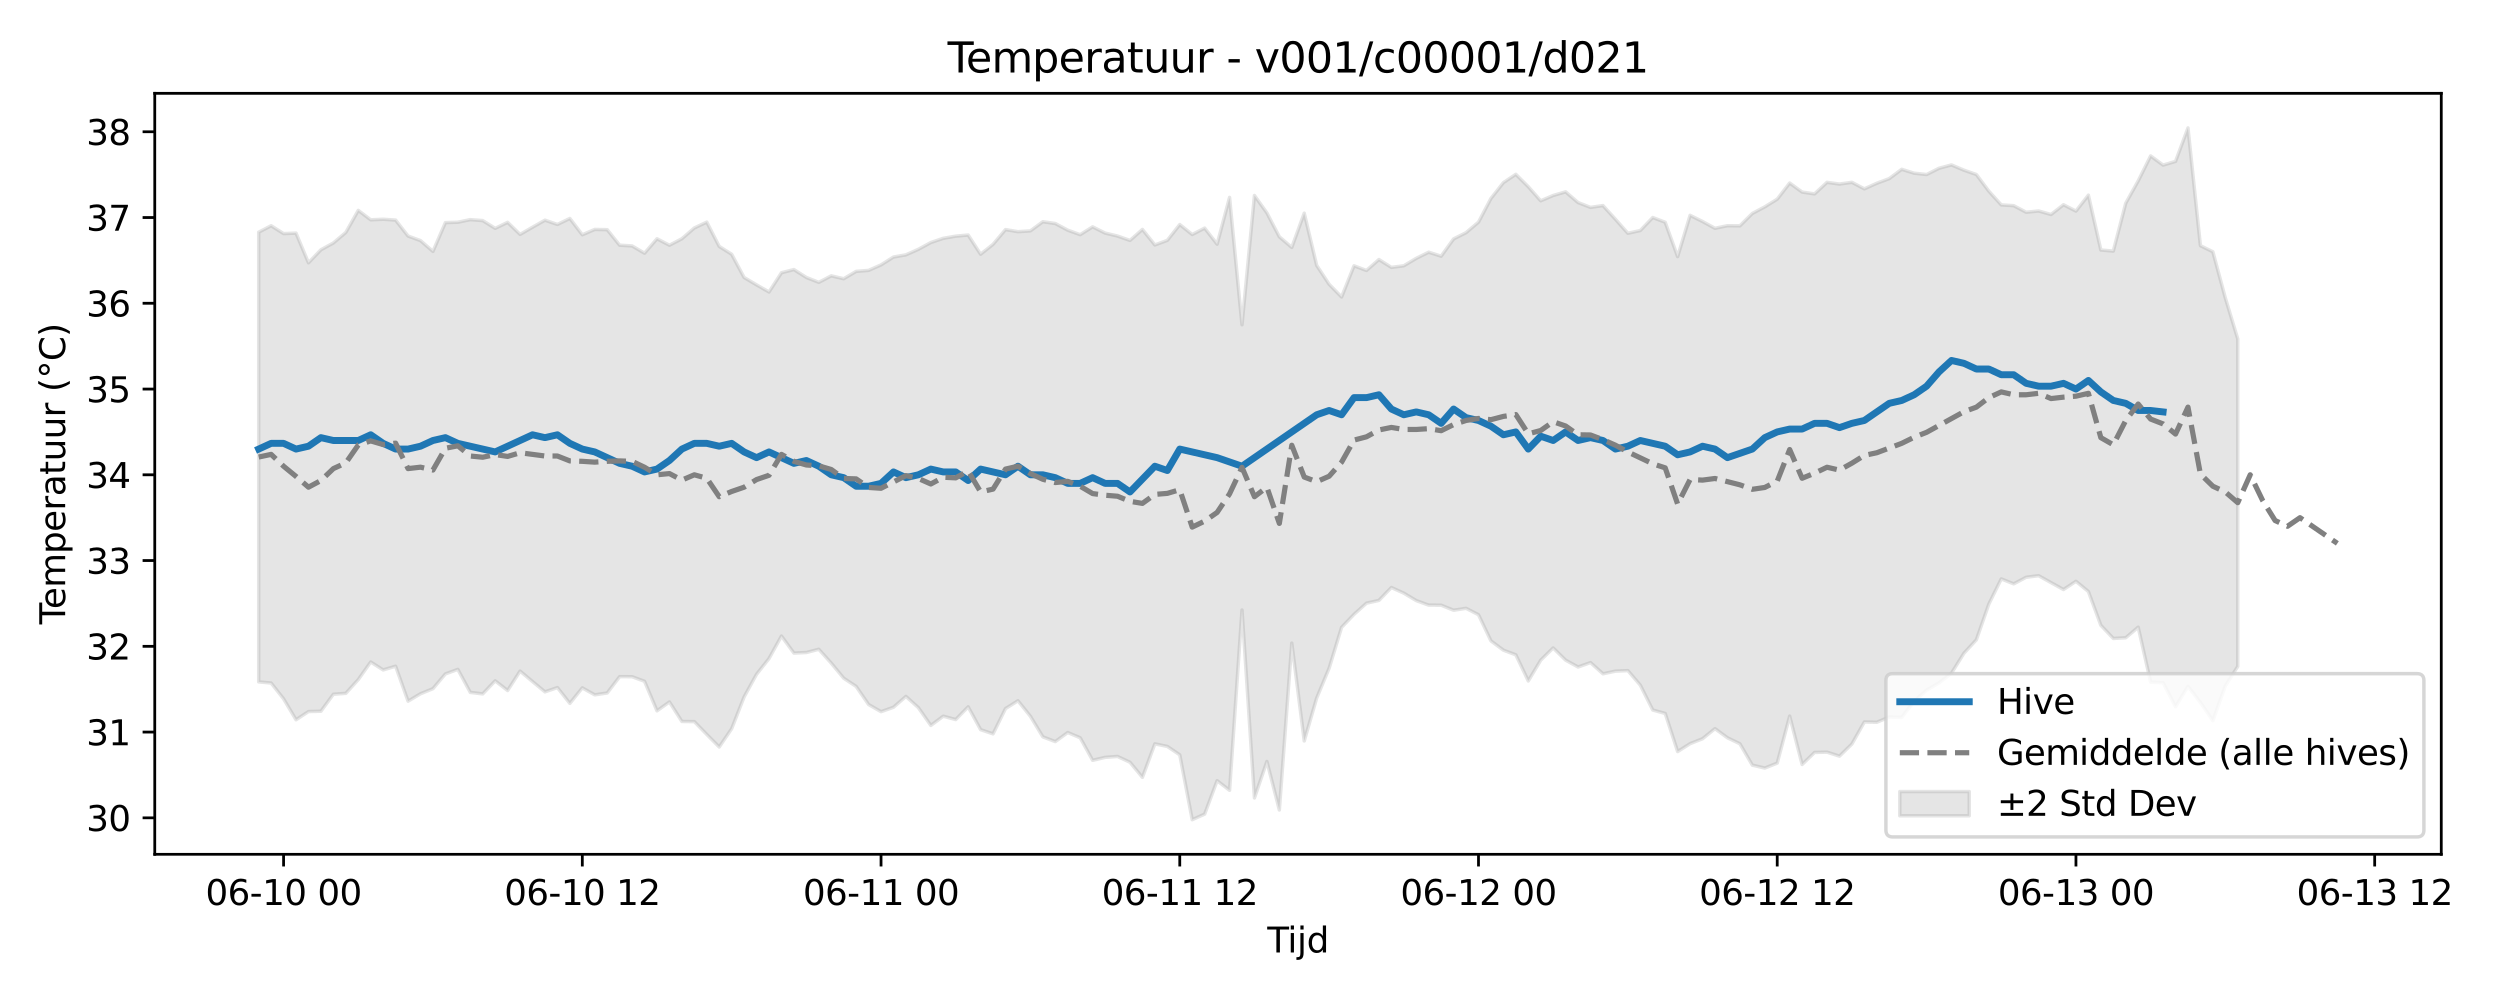 <?xml version="1.0" encoding="utf-8" standalone="no"?>
<!DOCTYPE svg PUBLIC "-//W3C//DTD SVG 1.1//EN"
  "http://www.w3.org/Graphics/SVG/1.1/DTD/svg11.dtd">
<svg xmlns:xlink="http://www.w3.org/1999/xlink" width="720pt" height="288pt" viewBox="0 0 720 288" xmlns="http://www.w3.org/2000/svg" version="1.1">
 <defs>
  <style type="text/css">*{stroke-linejoin: round; stroke-linecap: butt}</style>
 </defs>
 <g id="figure_1">
  <g id="patch_1">
   <path d="M 0 288 
L 720 288 
L 720 0 
L 0 0 
z
" style="fill: #ffffff"/>
  </g>
  <g id="axes_1">
   <g id="patch_2">
    <path d="M 44.57 246.04 
L 703.086 246.04 
L 703.086 26.88 
L 44.57 26.88 
z
" style="fill: #ffffff"/>
   </g>
   <g id="FillBetweenPolyCollection_1">
    <defs>
     <path id="m55eb377738" d="M 74.503 -221.131 
L 74.503 -91.616 
L 78.087 -91.288 
L 81.672 -86.731 
L 85.257 -80.706 
L 88.841 -83.07 
L 92.426 -83.16 
L 96.011 -88.055 
L 99.596 -88.315 
L 103.18 -92.276 
L 106.765 -97.346 
L 110.35 -95.061 
L 113.935 -96.126 
L 117.519 -86.059 
L 121.104 -88.199 
L 124.689 -89.659 
L 128.274 -93.913 
L 131.858 -95.215 
L 135.443 -88.588 
L 139.028 -88.158 
L 142.613 -91.921 
L 146.197 -89.131 
L 149.782 -94.726 
L 153.367 -91.715 
L 156.951 -88.747 
L 160.536 -89.976 
L 164.121 -85.423 
L 167.706 -89.893 
L 171.29 -87.881 
L 174.875 -88.421 
L 178.46 -93.127 
L 182.045 -93.102 
L 185.629 -91.785 
L 189.214 -83.282 
L 192.799 -85.84 
L 196.384 -80.214 
L 199.968 -80.171 
L 203.553 -76.479 
L 207.138 -72.862 
L 210.723 -78.142 
L 214.307 -87.295 
L 217.892 -93.81 
L 221.477 -98.335 
L 225.061 -104.824 
L 228.646 -99.907 
L 232.231 -100.072 
L 235.816 -101.007 
L 239.4 -97.012 
L 242.985 -92.675 
L 246.57 -90.314 
L 250.155 -85.095 
L 253.739 -83.038 
L 257.324 -84.304 
L 260.909 -87.432 
L 264.494 -84.196 
L 268.078 -79.07 
L 271.663 -81.736 
L 275.248 -80.765 
L 278.832 -84.436 
L 282.417 -77.858 
L 286.002 -76.644 
L 289.587 -83.925 
L 293.171 -86.178 
L 296.756 -81.71 
L 300.341 -75.786 
L 303.926 -74.415 
L 307.51 -77.037 
L 311.095 -75.518 
L 314.68 -69.024 
L 318.265 -69.872 
L 321.849 -70.142 
L 325.434 -68.468 
L 329.019 -64.122 
L 332.604 -73.77 
L 336.188 -73.032 
L 339.773 -70.598 
L 343.358 -51.922 
L 346.942 -53.534 
L 350.527 -63.158 
L 354.112 -60.393 
L 357.697 -112.324 
L 361.281 -58.19 
L 364.866 -68.694 
L 368.451 -54.714 
L 372.036 -102.788 
L 375.62 -74.606 
L 379.205 -86.964 
L 382.79 -95.561 
L 386.375 -107.325 
L 389.959 -111.063 
L 393.544 -114.286 
L 397.129 -115.075 
L 400.713 -118.799 
L 404.298 -117.169 
L 407.883 -115.023 
L 411.468 -113.723 
L 415.052 -113.704 
L 418.637 -112.253 
L 422.222 -112.806 
L 425.807 -110.954 
L 429.391 -103.424 
L 432.976 -100.75 
L 436.561 -99.411 
L 440.146 -91.882 
L 443.73 -97.87 
L 447.315 -101.39 
L 450.9 -97.874 
L 454.485 -95.9 
L 458.069 -97.176 
L 461.654 -93.947 
L 465.239 -94.705 
L 468.823 -94.866 
L 472.408 -90.669 
L 475.993 -83.509 
L 479.578 -82.528 
L 483.162 -71.546 
L 486.747 -73.826 
L 490.332 -75.243 
L 493.917 -78.148 
L 497.501 -75.52 
L 501.086 -73.795 
L 504.671 -67.638 
L 508.256 -66.799 
L 511.84 -68.222 
L 515.425 -81.77 
L 519.01 -67.83 
L 522.595 -71.296 
L 526.179 -71.376 
L 529.764 -70.228 
L 533.349 -73.722 
L 536.933 -80.076 
L 540.518 -79.99 
L 544.103 -81.482 
L 547.688 -81.389 
L 551.272 -86.033 
L 554.857 -89.241 
L 558.442 -91.315 
L 562.027 -94.118 
L 565.611 -99.863 
L 569.196 -103.741 
L 572.781 -114.019 
L 576.366 -121.273 
L 579.95 -119.849 
L 583.535 -121.744 
L 587.12 -122.199 
L 590.704 -120.198 
L 594.289 -118.212 
L 597.874 -120.587 
L 601.459 -117.638 
L 605.043 -107.917 
L 608.628 -104.122 
L 612.213 -104.321 
L 615.798 -107.371 
L 619.382 -91.526 
L 622.967 -91.368 
L 626.552 -84.456 
L 630.137 -90.326 
L 633.721 -85.682 
L 637.306 -80.437 
L 640.891 -90.433 
L 644.476 -96.078 
L 644.476 -190.384 
L 644.476 -190.384 
L 640.891 -202.203 
L 637.306 -215.493 
L 633.721 -217.245 
L 630.137 -251.158 
L 626.552 -241.522 
L 622.967 -240.456 
L 619.382 -243.097 
L 615.798 -235.896 
L 612.213 -229.479 
L 608.628 -215.682 
L 605.043 -216.004 
L 601.459 -231.804 
L 597.874 -227.208 
L 594.289 -229.035 
L 590.704 -226.225 
L 587.12 -227.242 
L 583.535 -226.875 
L 579.95 -228.769 
L 576.366 -228.992 
L 572.781 -232.953 
L 569.196 -237.743 
L 565.611 -238.994 
L 562.027 -240.505 
L 558.442 -239.545 
L 554.857 -237.738 
L 551.272 -238.123 
L 547.688 -239.239 
L 544.103 -236.558 
L 540.518 -235.227 
L 536.933 -233.613 
L 533.349 -235.497 
L 529.764 -234.993 
L 526.179 -235.492 
L 522.595 -232.161 
L 519.01 -232.686 
L 515.425 -235.29 
L 511.84 -230.648 
L 508.256 -228.426 
L 504.671 -226.527 
L 501.086 -222.958 
L 497.501 -222.997 
L 493.917 -222.251 
L 490.332 -224.215 
L 486.747 -225.985 
L 483.162 -214.093 
L 479.578 -223.987 
L 475.993 -225.358 
L 472.408 -221.608 
L 468.823 -220.822 
L 465.239 -224.864 
L 461.654 -228.798 
L 458.069 -228.274 
L 454.485 -229.668 
L 450.9 -232.75 
L 447.315 -231.704 
L 443.73 -230.167 
L 440.146 -234.234 
L 436.561 -237.799 
L 432.976 -235.402 
L 429.391 -230.846 
L 425.807 -224.022 
L 422.222 -220.994 
L 418.637 -219.195 
L 415.052 -214.216 
L 411.468 -215.372 
L 407.883 -213.602 
L 404.298 -211.457 
L 400.713 -211.002 
L 397.129 -213.256 
L 393.544 -210.105 
L 389.959 -211.446 
L 386.375 -202.463 
L 382.79 -206.131 
L 379.205 -211.573 
L 375.62 -226.616 
L 372.036 -216.742 
L 368.451 -219.811 
L 364.866 -226.687 
L 361.281 -231.702 
L 357.697 -194.473 
L 354.112 -231.146 
L 350.527 -217.678 
L 346.942 -222.308 
L 343.358 -220.463 
L 339.773 -223.332 
L 336.188 -218.782 
L 332.604 -217.455 
L 329.019 -221.928 
L 325.434 -218.759 
L 321.849 -220.025 
L 318.265 -220.883 
L 314.68 -222.671 
L 311.095 -220.412 
L 307.51 -221.716 
L 303.926 -223.632 
L 300.341 -224.143 
L 296.756 -221.511 
L 293.171 -221.277 
L 289.587 -221.884 
L 286.002 -217.639 
L 282.417 -214.779 
L 278.832 -220.314 
L 275.248 -219.987 
L 271.663 -219.369 
L 268.078 -218.153 
L 264.494 -216.203 
L 260.909 -214.613 
L 257.324 -213.978 
L 253.739 -211.716 
L 250.155 -210.129 
L 246.57 -209.849 
L 242.985 -207.724 
L 239.4 -208.562 
L 235.816 -206.684 
L 232.231 -208.09 
L 228.646 -210.371 
L 225.061 -209.452 
L 221.477 -203.906 
L 217.892 -205.961 
L 214.307 -208.086 
L 210.723 -214.769 
L 207.138 -217.031 
L 203.553 -224.037 
L 199.968 -222.345 
L 196.384 -219.244 
L 192.799 -217.382 
L 189.214 -219.234 
L 185.629 -215.083 
L 182.045 -217.176 
L 178.46 -217.386 
L 174.875 -221.857 
L 171.29 -221.927 
L 167.706 -220.385 
L 164.121 -225.09 
L 160.536 -223.36 
L 156.951 -224.588 
L 153.367 -222.562 
L 149.782 -220.492 
L 146.197 -223.97 
L 142.613 -222.238 
L 139.028 -224.472 
L 135.443 -224.748 
L 131.858 -224.002 
L 128.274 -223.892 
L 124.689 -215.601 
L 121.104 -218.708 
L 117.519 -220.025 
L 113.935 -224.62 
L 110.35 -224.861 
L 106.765 -224.693 
L 103.18 -227.41 
L 99.596 -221.061 
L 96.011 -218.028 
L 92.426 -216.063 
L 88.841 -212.311 
L 85.257 -220.869 
L 81.672 -220.725 
L 78.087 -222.989 
L 74.503 -221.131 
z
" style="stroke: #808080; stroke-opacity: 0.2"/>
    </defs>
    <g clip-path="url(#pd8922a54c2)">
     <use xlink:href="#m55eb377738" x="0" y="288" style="fill: #808080; fill-opacity: 0.2; stroke: #808080; stroke-opacity: 0.2"/>
    </g>
   </g>
   <g id="matplotlib.axis_1">
    <g id="xtick_1">
     <g id="line2d_1">
      <defs>
       <path id="mc3454642c9" d="M 0 0 
L 0 3.5 
" style="stroke: #000000; stroke-width: 0.8"/>
      </defs>
      <g>
       <use xlink:href="#mc3454642c9" x="81.672" y="246.04" style="stroke: #000000; stroke-width: 0.8"/>
      </g>
     </g>
     <g id="text_1">
      <!-- 06-10 00 -->
      <g transform="translate(59.192 260.638) scale(0.1 -0.1)">
       <defs>
        <path id="DejaVuSans-30" d="M 2034 4250 
Q 1547 4250 1301 3770 
Q 1056 3291 1056 2328 
Q 1056 1369 1301 889 
Q 1547 409 2034 409 
Q 2525 409 2770 889 
Q 3016 1369 3016 2328 
Q 3016 3291 2770 3770 
Q 2525 4250 2034 4250 
z
M 2034 4750 
Q 2819 4750 3233 4129 
Q 3647 3509 3647 2328 
Q 3647 1150 3233 529 
Q 2819 -91 2034 -91 
Q 1250 -91 836 529 
Q 422 1150 422 2328 
Q 422 3509 836 4129 
Q 1250 4750 2034 4750 
z
" transform="scale(0.016)"/>
        <path id="DejaVuSans-36" d="M 2113 2584 
Q 1688 2584 1439 2293 
Q 1191 2003 1191 1497 
Q 1191 994 1439 701 
Q 1688 409 2113 409 
Q 2538 409 2786 701 
Q 3034 994 3034 1497 
Q 3034 2003 2786 2293 
Q 2538 2584 2113 2584 
z
M 3366 4563 
L 3366 3988 
Q 3128 4100 2886 4159 
Q 2644 4219 2406 4219 
Q 1781 4219 1451 3797 
Q 1122 3375 1075 2522 
Q 1259 2794 1537 2939 
Q 1816 3084 2150 3084 
Q 2853 3084 3261 2657 
Q 3669 2231 3669 1497 
Q 3669 778 3244 343 
Q 2819 -91 2113 -91 
Q 1303 -91 875 529 
Q 447 1150 447 2328 
Q 447 3434 972 4092 
Q 1497 4750 2381 4750 
Q 2619 4750 2861 4703 
Q 3103 4656 3366 4563 
z
" transform="scale(0.016)"/>
        <path id="DejaVuSans-2d" d="M 313 2009 
L 1997 2009 
L 1997 1497 
L 313 1497 
L 313 2009 
z
" transform="scale(0.016)"/>
        <path id="DejaVuSans-31" d="M 794 531 
L 1825 531 
L 1825 4091 
L 703 3866 
L 703 4441 
L 1819 4666 
L 2450 4666 
L 2450 531 
L 3481 531 
L 3481 0 
L 794 0 
L 794 531 
z
" transform="scale(0.016)"/>
        <path id="DejaVuSans-20" transform="scale(0.016)"/>
       </defs>
       <use xlink:href="#DejaVuSans-30"/>
       <use xlink:href="#DejaVuSans-36" transform="translate(63.623 0)"/>
       <use xlink:href="#DejaVuSans-2d" transform="translate(127.246 0)"/>
       <use xlink:href="#DejaVuSans-31" transform="translate(163.33 0)"/>
       <use xlink:href="#DejaVuSans-30" transform="translate(226.953 0)"/>
       <use xlink:href="#DejaVuSans-20" transform="translate(290.576 0)"/>
       <use xlink:href="#DejaVuSans-30" transform="translate(322.363 0)"/>
       <use xlink:href="#DejaVuSans-30" transform="translate(385.986 0)"/>
      </g>
     </g>
    </g>
    <g id="xtick_2">
     <g id="line2d_2">
      <g>
       <use xlink:href="#mc3454642c9" x="167.706" y="246.04" style="stroke: #000000; stroke-width: 0.8"/>
      </g>
     </g>
     <g id="text_2">
      <!-- 06-10 12 -->
      <g transform="translate(145.225 260.638) scale(0.1 -0.1)">
       <defs>
        <path id="DejaVuSans-32" d="M 1228 531 
L 3431 531 
L 3431 0 
L 469 0 
L 469 531 
Q 828 903 1448 1529 
Q 2069 2156 2228 2338 
Q 2531 2678 2651 2914 
Q 2772 3150 2772 3378 
Q 2772 3750 2511 3984 
Q 2250 4219 1831 4219 
Q 1534 4219 1204 4116 
Q 875 4013 500 3803 
L 500 4441 
Q 881 4594 1212 4672 
Q 1544 4750 1819 4750 
Q 2544 4750 2975 4387 
Q 3406 4025 3406 3419 
Q 3406 3131 3298 2873 
Q 3191 2616 2906 2266 
Q 2828 2175 2409 1742 
Q 1991 1309 1228 531 
z
" transform="scale(0.016)"/>
       </defs>
       <use xlink:href="#DejaVuSans-30"/>
       <use xlink:href="#DejaVuSans-36" transform="translate(63.623 0)"/>
       <use xlink:href="#DejaVuSans-2d" transform="translate(127.246 0)"/>
       <use xlink:href="#DejaVuSans-31" transform="translate(163.33 0)"/>
       <use xlink:href="#DejaVuSans-30" transform="translate(226.953 0)"/>
       <use xlink:href="#DejaVuSans-20" transform="translate(290.576 0)"/>
       <use xlink:href="#DejaVuSans-31" transform="translate(322.363 0)"/>
       <use xlink:href="#DejaVuSans-32" transform="translate(385.986 0)"/>
      </g>
     </g>
    </g>
    <g id="xtick_3">
     <g id="line2d_3">
      <g>
       <use xlink:href="#mc3454642c9" x="253.739" y="246.04" style="stroke: #000000; stroke-width: 0.8"/>
      </g>
     </g>
     <g id="text_3">
      <!-- 06-11 00 -->
      <g transform="translate(231.259 260.638) scale(0.1 -0.1)">
       <use xlink:href="#DejaVuSans-30"/>
       <use xlink:href="#DejaVuSans-36" transform="translate(63.623 0)"/>
       <use xlink:href="#DejaVuSans-2d" transform="translate(127.246 0)"/>
       <use xlink:href="#DejaVuSans-31" transform="translate(163.33 0)"/>
       <use xlink:href="#DejaVuSans-31" transform="translate(226.953 0)"/>
       <use xlink:href="#DejaVuSans-20" transform="translate(290.576 0)"/>
       <use xlink:href="#DejaVuSans-30" transform="translate(322.363 0)"/>
       <use xlink:href="#DejaVuSans-30" transform="translate(385.986 0)"/>
      </g>
     </g>
    </g>
    <g id="xtick_4">
     <g id="line2d_4">
      <g>
       <use xlink:href="#mc3454642c9" x="339.773" y="246.04" style="stroke: #000000; stroke-width: 0.8"/>
      </g>
     </g>
     <g id="text_4">
      <!-- 06-11 12 -->
      <g transform="translate(317.293 260.638) scale(0.1 -0.1)">
       <use xlink:href="#DejaVuSans-30"/>
       <use xlink:href="#DejaVuSans-36" transform="translate(63.623 0)"/>
       <use xlink:href="#DejaVuSans-2d" transform="translate(127.246 0)"/>
       <use xlink:href="#DejaVuSans-31" transform="translate(163.33 0)"/>
       <use xlink:href="#DejaVuSans-31" transform="translate(226.953 0)"/>
       <use xlink:href="#DejaVuSans-20" transform="translate(290.576 0)"/>
       <use xlink:href="#DejaVuSans-31" transform="translate(322.363 0)"/>
       <use xlink:href="#DejaVuSans-32" transform="translate(385.986 0)"/>
      </g>
     </g>
    </g>
    <g id="xtick_5">
     <g id="line2d_5">
      <g>
       <use xlink:href="#mc3454642c9" x="425.807" y="246.04" style="stroke: #000000; stroke-width: 0.8"/>
      </g>
     </g>
     <g id="text_5">
      <!-- 06-12 00 -->
      <g transform="translate(403.326 260.638) scale(0.1 -0.1)">
       <use xlink:href="#DejaVuSans-30"/>
       <use xlink:href="#DejaVuSans-36" transform="translate(63.623 0)"/>
       <use xlink:href="#DejaVuSans-2d" transform="translate(127.246 0)"/>
       <use xlink:href="#DejaVuSans-31" transform="translate(163.33 0)"/>
       <use xlink:href="#DejaVuSans-32" transform="translate(226.953 0)"/>
       <use xlink:href="#DejaVuSans-20" transform="translate(290.576 0)"/>
       <use xlink:href="#DejaVuSans-30" transform="translate(322.363 0)"/>
       <use xlink:href="#DejaVuSans-30" transform="translate(385.986 0)"/>
      </g>
     </g>
    </g>
    <g id="xtick_6">
     <g id="line2d_6">
      <g>
       <use xlink:href="#mc3454642c9" x="511.84" y="246.04" style="stroke: #000000; stroke-width: 0.8"/>
      </g>
     </g>
     <g id="text_6">
      <!-- 06-12 12 -->
      <g transform="translate(489.36 260.638) scale(0.1 -0.1)">
       <use xlink:href="#DejaVuSans-30"/>
       <use xlink:href="#DejaVuSans-36" transform="translate(63.623 0)"/>
       <use xlink:href="#DejaVuSans-2d" transform="translate(127.246 0)"/>
       <use xlink:href="#DejaVuSans-31" transform="translate(163.33 0)"/>
       <use xlink:href="#DejaVuSans-32" transform="translate(226.953 0)"/>
       <use xlink:href="#DejaVuSans-20" transform="translate(290.576 0)"/>
       <use xlink:href="#DejaVuSans-31" transform="translate(322.363 0)"/>
       <use xlink:href="#DejaVuSans-32" transform="translate(385.986 0)"/>
      </g>
     </g>
    </g>
    <g id="xtick_7">
     <g id="line2d_7">
      <g>
       <use xlink:href="#mc3454642c9" x="597.874" y="246.04" style="stroke: #000000; stroke-width: 0.8"/>
      </g>
     </g>
     <g id="text_7">
      <!-- 06-13 00 -->
      <g transform="translate(575.393 260.638) scale(0.1 -0.1)">
       <defs>
        <path id="DejaVuSans-33" d="M 2597 2516 
Q 3050 2419 3304 2112 
Q 3559 1806 3559 1356 
Q 3559 666 3084 287 
Q 2609 -91 1734 -91 
Q 1441 -91 1130 -33 
Q 819 25 488 141 
L 488 750 
Q 750 597 1062 519 
Q 1375 441 1716 441 
Q 2309 441 2620 675 
Q 2931 909 2931 1356 
Q 2931 1769 2642 2001 
Q 2353 2234 1838 2234 
L 1294 2234 
L 1294 2753 
L 1863 2753 
Q 2328 2753 2575 2939 
Q 2822 3125 2822 3475 
Q 2822 3834 2567 4026 
Q 2313 4219 1838 4219 
Q 1578 4219 1281 4162 
Q 984 4106 628 3988 
L 628 4550 
Q 988 4650 1302 4700 
Q 1616 4750 1894 4750 
Q 2613 4750 3031 4423 
Q 3450 4097 3450 3541 
Q 3450 3153 3228 2886 
Q 3006 2619 2597 2516 
z
" transform="scale(0.016)"/>
       </defs>
       <use xlink:href="#DejaVuSans-30"/>
       <use xlink:href="#DejaVuSans-36" transform="translate(63.623 0)"/>
       <use xlink:href="#DejaVuSans-2d" transform="translate(127.246 0)"/>
       <use xlink:href="#DejaVuSans-31" transform="translate(163.33 0)"/>
       <use xlink:href="#DejaVuSans-33" transform="translate(226.953 0)"/>
       <use xlink:href="#DejaVuSans-20" transform="translate(290.576 0)"/>
       <use xlink:href="#DejaVuSans-30" transform="translate(322.363 0)"/>
       <use xlink:href="#DejaVuSans-30" transform="translate(385.986 0)"/>
      </g>
     </g>
    </g>
    <g id="xtick_8">
     <g id="line2d_8">
      <g>
       <use xlink:href="#mc3454642c9" x="683.908" y="246.04" style="stroke: #000000; stroke-width: 0.8"/>
      </g>
     </g>
     <g id="text_8">
      <!-- 06-13 12 -->
      <g transform="translate(661.427 260.638) scale(0.1 -0.1)">
       <use xlink:href="#DejaVuSans-30"/>
       <use xlink:href="#DejaVuSans-36" transform="translate(63.623 0)"/>
       <use xlink:href="#DejaVuSans-2d" transform="translate(127.246 0)"/>
       <use xlink:href="#DejaVuSans-31" transform="translate(163.33 0)"/>
       <use xlink:href="#DejaVuSans-33" transform="translate(226.953 0)"/>
       <use xlink:href="#DejaVuSans-20" transform="translate(290.576 0)"/>
       <use xlink:href="#DejaVuSans-31" transform="translate(322.363 0)"/>
       <use xlink:href="#DejaVuSans-32" transform="translate(385.986 0)"/>
      </g>
     </g>
    </g>
    <g id="text_9">
     <!-- Tijd -->
     <g transform="translate(364.978 274.317) scale(0.1 -0.1)">
      <defs>
       <path id="DejaVuSans-54" d="M -19 4666 
L 3928 4666 
L 3928 4134 
L 2272 4134 
L 2272 0 
L 1638 0 
L 1638 4134 
L -19 4134 
L -19 4666 
z
" transform="scale(0.016)"/>
       <path id="DejaVuSans-69" d="M 603 3500 
L 1178 3500 
L 1178 0 
L 603 0 
L 603 3500 
z
M 603 4863 
L 1178 4863 
L 1178 4134 
L 603 4134 
L 603 4863 
z
" transform="scale(0.016)"/>
       <path id="DejaVuSans-6a" d="M 603 3500 
L 1178 3500 
L 1178 -63 
Q 1178 -731 923 -1031 
Q 669 -1331 103 -1331 
L -116 -1331 
L -116 -844 
L 38 -844 
Q 366 -844 484 -692 
Q 603 -541 603 -63 
L 603 3500 
z
M 603 4863 
L 1178 4863 
L 1178 4134 
L 603 4134 
L 603 4863 
z
" transform="scale(0.016)"/>
       <path id="DejaVuSans-64" d="M 2906 2969 
L 2906 4863 
L 3481 4863 
L 3481 0 
L 2906 0 
L 2906 525 
Q 2725 213 2448 61 
Q 2172 -91 1784 -91 
Q 1150 -91 751 415 
Q 353 922 353 1747 
Q 353 2572 751 3078 
Q 1150 3584 1784 3584 
Q 2172 3584 2448 3432 
Q 2725 3281 2906 2969 
z
M 947 1747 
Q 947 1113 1208 752 
Q 1469 391 1925 391 
Q 2381 391 2643 752 
Q 2906 1113 2906 1747 
Q 2906 2381 2643 2742 
Q 2381 3103 1925 3103 
Q 1469 3103 1208 2742 
Q 947 2381 947 1747 
z
" transform="scale(0.016)"/>
      </defs>
      <use xlink:href="#DejaVuSans-54"/>
      <use xlink:href="#DejaVuSans-69" transform="translate(57.959 0)"/>
      <use xlink:href="#DejaVuSans-6a" transform="translate(85.742 0)"/>
      <use xlink:href="#DejaVuSans-64" transform="translate(113.525 0)"/>
     </g>
    </g>
   </g>
   <g id="matplotlib.axis_2">
    <g id="ytick_1">
     <g id="line2d_9">
      <defs>
       <path id="mc6094824a9" d="M 0 0 
L -3.5 0 
" style="stroke: #000000; stroke-width: 0.8"/>
      </defs>
      <g>
       <use xlink:href="#mc6094824a9" x="44.57" y="235.534" style="stroke: #000000; stroke-width: 0.8"/>
      </g>
     </g>
     <g id="text_10">
      <!-- 30 -->
      <g transform="translate(24.845 239.333) scale(0.1 -0.1)">
       <use xlink:href="#DejaVuSans-33"/>
       <use xlink:href="#DejaVuSans-30" transform="translate(63.623 0)"/>
      </g>
     </g>
    </g>
    <g id="ytick_2">
     <g id="line2d_10">
      <g>
       <use xlink:href="#mc6094824a9" x="44.57" y="210.836" style="stroke: #000000; stroke-width: 0.8"/>
      </g>
     </g>
     <g id="text_11">
      <!-- 31 -->
      <g transform="translate(24.845 214.635) scale(0.1 -0.1)">
       <use xlink:href="#DejaVuSans-33"/>
       <use xlink:href="#DejaVuSans-31" transform="translate(63.623 0)"/>
      </g>
     </g>
    </g>
    <g id="ytick_3">
     <g id="line2d_11">
      <g>
       <use xlink:href="#mc6094824a9" x="44.57" y="186.138" style="stroke: #000000; stroke-width: 0.8"/>
      </g>
     </g>
     <g id="text_12">
      <!-- 32 -->
      <g transform="translate(24.845 189.937) scale(0.1 -0.1)">
       <use xlink:href="#DejaVuSans-33"/>
       <use xlink:href="#DejaVuSans-32" transform="translate(63.623 0)"/>
      </g>
     </g>
    </g>
    <g id="ytick_4">
     <g id="line2d_12">
      <g>
       <use xlink:href="#mc6094824a9" x="44.57" y="161.44" style="stroke: #000000; stroke-width: 0.8"/>
      </g>
     </g>
     <g id="text_13">
      <!-- 33 -->
      <g transform="translate(24.845 165.239) scale(0.1 -0.1)">
       <use xlink:href="#DejaVuSans-33"/>
       <use xlink:href="#DejaVuSans-33" transform="translate(63.623 0)"/>
      </g>
     </g>
    </g>
    <g id="ytick_5">
     <g id="line2d_13">
      <g>
       <use xlink:href="#mc6094824a9" x="44.57" y="136.742" style="stroke: #000000; stroke-width: 0.8"/>
      </g>
     </g>
     <g id="text_14">
      <!-- 34 -->
      <g transform="translate(24.845 140.541) scale(0.1 -0.1)">
       <defs>
        <path id="DejaVuSans-34" d="M 2419 4116 
L 825 1625 
L 2419 1625 
L 2419 4116 
z
M 2253 4666 
L 3047 4666 
L 3047 1625 
L 3713 1625 
L 3713 1100 
L 3047 1100 
L 3047 0 
L 2419 0 
L 2419 1100 
L 313 1100 
L 313 1709 
L 2253 4666 
z
" transform="scale(0.016)"/>
       </defs>
       <use xlink:href="#DejaVuSans-33"/>
       <use xlink:href="#DejaVuSans-34" transform="translate(63.623 0)"/>
      </g>
     </g>
    </g>
    <g id="ytick_6">
     <g id="line2d_14">
      <g>
       <use xlink:href="#mc6094824a9" x="44.57" y="112.044" style="stroke: #000000; stroke-width: 0.8"/>
      </g>
     </g>
     <g id="text_15">
      <!-- 35 -->
      <g transform="translate(24.845 115.843) scale(0.1 -0.1)">
       <defs>
        <path id="DejaVuSans-35" d="M 691 4666 
L 3169 4666 
L 3169 4134 
L 1269 4134 
L 1269 2991 
Q 1406 3038 1543 3061 
Q 1681 3084 1819 3084 
Q 2600 3084 3056 2656 
Q 3513 2228 3513 1497 
Q 3513 744 3044 326 
Q 2575 -91 1722 -91 
Q 1428 -91 1123 -41 
Q 819 9 494 109 
L 494 744 
Q 775 591 1075 516 
Q 1375 441 1709 441 
Q 2250 441 2565 725 
Q 2881 1009 2881 1497 
Q 2881 1984 2565 2268 
Q 2250 2553 1709 2553 
Q 1456 2553 1204 2497 
Q 953 2441 691 2322 
L 691 4666 
z
" transform="scale(0.016)"/>
       </defs>
       <use xlink:href="#DejaVuSans-33"/>
       <use xlink:href="#DejaVuSans-35" transform="translate(63.623 0)"/>
      </g>
     </g>
    </g>
    <g id="ytick_7">
     <g id="line2d_15">
      <g>
       <use xlink:href="#mc6094824a9" x="44.57" y="87.346" style="stroke: #000000; stroke-width: 0.8"/>
      </g>
     </g>
     <g id="text_16">
      <!-- 36 -->
      <g transform="translate(24.845 91.145) scale(0.1 -0.1)">
       <use xlink:href="#DejaVuSans-33"/>
       <use xlink:href="#DejaVuSans-36" transform="translate(63.623 0)"/>
      </g>
     </g>
    </g>
    <g id="ytick_8">
     <g id="line2d_16">
      <g>
       <use xlink:href="#mc6094824a9" x="44.57" y="62.648" style="stroke: #000000; stroke-width: 0.8"/>
      </g>
     </g>
     <g id="text_17">
      <!-- 37 -->
      <g transform="translate(24.845 66.447) scale(0.1 -0.1)">
       <defs>
        <path id="DejaVuSans-37" d="M 525 4666 
L 3525 4666 
L 3525 4397 
L 1831 0 
L 1172 0 
L 2766 4134 
L 525 4134 
L 525 4666 
z
" transform="scale(0.016)"/>
       </defs>
       <use xlink:href="#DejaVuSans-33"/>
       <use xlink:href="#DejaVuSans-37" transform="translate(63.623 0)"/>
      </g>
     </g>
    </g>
    <g id="ytick_9">
     <g id="line2d_17">
      <g>
       <use xlink:href="#mc6094824a9" x="44.57" y="37.95" style="stroke: #000000; stroke-width: 0.8"/>
      </g>
     </g>
     <g id="text_18">
      <!-- 38 -->
      <g transform="translate(24.845 41.749) scale(0.1 -0.1)">
       <defs>
        <path id="DejaVuSans-38" d="M 2034 2216 
Q 1584 2216 1326 1975 
Q 1069 1734 1069 1313 
Q 1069 891 1326 650 
Q 1584 409 2034 409 
Q 2484 409 2743 651 
Q 3003 894 3003 1313 
Q 3003 1734 2745 1975 
Q 2488 2216 2034 2216 
z
M 1403 2484 
Q 997 2584 770 2862 
Q 544 3141 544 3541 
Q 544 4100 942 4425 
Q 1341 4750 2034 4750 
Q 2731 4750 3128 4425 
Q 3525 4100 3525 3541 
Q 3525 3141 3298 2862 
Q 3072 2584 2669 2484 
Q 3125 2378 3379 2068 
Q 3634 1759 3634 1313 
Q 3634 634 3220 271 
Q 2806 -91 2034 -91 
Q 1263 -91 848 271 
Q 434 634 434 1313 
Q 434 1759 690 2068 
Q 947 2378 1403 2484 
z
M 1172 3481 
Q 1172 3119 1398 2916 
Q 1625 2713 2034 2713 
Q 2441 2713 2670 2916 
Q 2900 3119 2900 3481 
Q 2900 3844 2670 4047 
Q 2441 4250 2034 4250 
Q 1625 4250 1398 4047 
Q 1172 3844 1172 3481 
z
" transform="scale(0.016)"/>
       </defs>
       <use xlink:href="#DejaVuSans-33"/>
       <use xlink:href="#DejaVuSans-38" transform="translate(63.623 0)"/>
      </g>
     </g>
    </g>
    <g id="text_19">
     <!-- Temperatuur (°C) -->
     <g transform="translate(18.765 179.816) rotate(-90) scale(0.1 -0.1)">
      <defs>
       <path id="DejaVuSans-65" d="M 3597 1894 
L 3597 1613 
L 953 1613 
Q 991 1019 1311 708 
Q 1631 397 2203 397 
Q 2534 397 2845 478 
Q 3156 559 3463 722 
L 3463 178 
Q 3153 47 2828 -22 
Q 2503 -91 2169 -91 
Q 1331 -91 842 396 
Q 353 884 353 1716 
Q 353 2575 817 3079 
Q 1281 3584 2069 3584 
Q 2775 3584 3186 3129 
Q 3597 2675 3597 1894 
z
M 3022 2063 
Q 3016 2534 2758 2815 
Q 2500 3097 2075 3097 
Q 1594 3097 1305 2825 
Q 1016 2553 972 2059 
L 3022 2063 
z
" transform="scale(0.016)"/>
       <path id="DejaVuSans-6d" d="M 3328 2828 
Q 3544 3216 3844 3400 
Q 4144 3584 4550 3584 
Q 5097 3584 5394 3201 
Q 5691 2819 5691 2113 
L 5691 0 
L 5113 0 
L 5113 2094 
Q 5113 2597 4934 2840 
Q 4756 3084 4391 3084 
Q 3944 3084 3684 2787 
Q 3425 2491 3425 1978 
L 3425 0 
L 2847 0 
L 2847 2094 
Q 2847 2600 2669 2842 
Q 2491 3084 2119 3084 
Q 1678 3084 1418 2786 
Q 1159 2488 1159 1978 
L 1159 0 
L 581 0 
L 581 3500 
L 1159 3500 
L 1159 2956 
Q 1356 3278 1631 3431 
Q 1906 3584 2284 3584 
Q 2666 3584 2933 3390 
Q 3200 3197 3328 2828 
z
" transform="scale(0.016)"/>
       <path id="DejaVuSans-70" d="M 1159 525 
L 1159 -1331 
L 581 -1331 
L 581 3500 
L 1159 3500 
L 1159 2969 
Q 1341 3281 1617 3432 
Q 1894 3584 2278 3584 
Q 2916 3584 3314 3078 
Q 3713 2572 3713 1747 
Q 3713 922 3314 415 
Q 2916 -91 2278 -91 
Q 1894 -91 1617 61 
Q 1341 213 1159 525 
z
M 3116 1747 
Q 3116 2381 2855 2742 
Q 2594 3103 2138 3103 
Q 1681 3103 1420 2742 
Q 1159 2381 1159 1747 
Q 1159 1113 1420 752 
Q 1681 391 2138 391 
Q 2594 391 2855 752 
Q 3116 1113 3116 1747 
z
" transform="scale(0.016)"/>
       <path id="DejaVuSans-72" d="M 2631 2963 
Q 2534 3019 2420 3045 
Q 2306 3072 2169 3072 
Q 1681 3072 1420 2755 
Q 1159 2438 1159 1844 
L 1159 0 
L 581 0 
L 581 3500 
L 1159 3500 
L 1159 2956 
Q 1341 3275 1631 3429 
Q 1922 3584 2338 3584 
Q 2397 3584 2469 3576 
Q 2541 3569 2628 3553 
L 2631 2963 
z
" transform="scale(0.016)"/>
       <path id="DejaVuSans-61" d="M 2194 1759 
Q 1497 1759 1228 1600 
Q 959 1441 959 1056 
Q 959 750 1161 570 
Q 1363 391 1709 391 
Q 2188 391 2477 730 
Q 2766 1069 2766 1631 
L 2766 1759 
L 2194 1759 
z
M 3341 1997 
L 3341 0 
L 2766 0 
L 2766 531 
Q 2569 213 2275 61 
Q 1981 -91 1556 -91 
Q 1019 -91 701 211 
Q 384 513 384 1019 
Q 384 1609 779 1909 
Q 1175 2209 1959 2209 
L 2766 2209 
L 2766 2266 
Q 2766 2663 2505 2880 
Q 2244 3097 1772 3097 
Q 1472 3097 1187 3025 
Q 903 2953 641 2809 
L 641 3341 
Q 956 3463 1253 3523 
Q 1550 3584 1831 3584 
Q 2591 3584 2966 3190 
Q 3341 2797 3341 1997 
z
" transform="scale(0.016)"/>
       <path id="DejaVuSans-74" d="M 1172 4494 
L 1172 3500 
L 2356 3500 
L 2356 3053 
L 1172 3053 
L 1172 1153 
Q 1172 725 1289 603 
Q 1406 481 1766 481 
L 2356 481 
L 2356 0 
L 1766 0 
Q 1100 0 847 248 
Q 594 497 594 1153 
L 594 3053 
L 172 3053 
L 172 3500 
L 594 3500 
L 594 4494 
L 1172 4494 
z
" transform="scale(0.016)"/>
       <path id="DejaVuSans-75" d="M 544 1381 
L 544 3500 
L 1119 3500 
L 1119 1403 
Q 1119 906 1312 657 
Q 1506 409 1894 409 
Q 2359 409 2629 706 
Q 2900 1003 2900 1516 
L 2900 3500 
L 3475 3500 
L 3475 0 
L 2900 0 
L 2900 538 
Q 2691 219 2414 64 
Q 2138 -91 1772 -91 
Q 1169 -91 856 284 
Q 544 659 544 1381 
z
M 1991 3584 
L 1991 3584 
z
" transform="scale(0.016)"/>
       <path id="DejaVuSans-28" d="M 1984 4856 
Q 1566 4138 1362 3434 
Q 1159 2731 1159 2009 
Q 1159 1288 1364 580 
Q 1569 -128 1984 -844 
L 1484 -844 
Q 1016 -109 783 600 
Q 550 1309 550 2009 
Q 550 2706 781 3412 
Q 1013 4119 1484 4856 
L 1984 4856 
z
" transform="scale(0.016)"/>
       <path id="DejaVuSans-b0" d="M 1600 4347 
Q 1350 4347 1178 4173 
Q 1006 4000 1006 3750 
Q 1006 3503 1178 3333 
Q 1350 3163 1600 3163 
Q 1850 3163 2022 3333 
Q 2194 3503 2194 3750 
Q 2194 3997 2020 4172 
Q 1847 4347 1600 4347 
z
M 1600 4750 
Q 1800 4750 1984 4673 
Q 2169 4597 2303 4453 
Q 2447 4313 2519 4134 
Q 2591 3956 2591 3750 
Q 2591 3338 2302 3052 
Q 2013 2766 1594 2766 
Q 1172 2766 890 3047 
Q 609 3328 609 3750 
Q 609 4169 896 4459 
Q 1184 4750 1600 4750 
z
" transform="scale(0.016)"/>
       <path id="DejaVuSans-43" d="M 4122 4306 
L 4122 3641 
Q 3803 3938 3442 4084 
Q 3081 4231 2675 4231 
Q 1875 4231 1450 3742 
Q 1025 3253 1025 2328 
Q 1025 1406 1450 917 
Q 1875 428 2675 428 
Q 3081 428 3442 575 
Q 3803 722 4122 1019 
L 4122 359 
Q 3791 134 3420 21 
Q 3050 -91 2638 -91 
Q 1578 -91 968 557 
Q 359 1206 359 2328 
Q 359 3453 968 4101 
Q 1578 4750 2638 4750 
Q 3056 4750 3426 4639 
Q 3797 4528 4122 4306 
z
" transform="scale(0.016)"/>
       <path id="DejaVuSans-29" d="M 513 4856 
L 1013 4856 
Q 1481 4119 1714 3412 
Q 1947 2706 1947 2009 
Q 1947 1309 1714 600 
Q 1481 -109 1013 -844 
L 513 -844 
Q 928 -128 1133 580 
Q 1338 1288 1338 2009 
Q 1338 2731 1133 3434 
Q 928 4138 513 4856 
z
" transform="scale(0.016)"/>
      </defs>
      <use xlink:href="#DejaVuSans-54"/>
      <use xlink:href="#DejaVuSans-65" transform="translate(44.084 0)"/>
      <use xlink:href="#DejaVuSans-6d" transform="translate(105.607 0)"/>
      <use xlink:href="#DejaVuSans-70" transform="translate(203.02 0)"/>
      <use xlink:href="#DejaVuSans-65" transform="translate(266.496 0)"/>
      <use xlink:href="#DejaVuSans-72" transform="translate(328.02 0)"/>
      <use xlink:href="#DejaVuSans-61" transform="translate(369.133 0)"/>
      <use xlink:href="#DejaVuSans-74" transform="translate(430.412 0)"/>
      <use xlink:href="#DejaVuSans-75" transform="translate(469.621 0)"/>
      <use xlink:href="#DejaVuSans-75" transform="translate(533 0)"/>
      <use xlink:href="#DejaVuSans-72" transform="translate(596.379 0)"/>
      <use xlink:href="#DejaVuSans-20" transform="translate(637.492 0)"/>
      <use xlink:href="#DejaVuSans-28" transform="translate(669.279 0)"/>
      <use xlink:href="#DejaVuSans-b0" transform="translate(708.293 0)"/>
      <use xlink:href="#DejaVuSans-43" transform="translate(758.293 0)"/>
      <use xlink:href="#DejaVuSans-29" transform="translate(828.117 0)"/>
     </g>
    </g>
   </g>
   <g id="line2d_18">
    <path d="M 74.503 129.333 
L 78.087 127.686 
L 81.672 127.686 
L 85.257 129.333 
L 88.841 128.509 
L 92.426 126.04 
L 96.011 126.863 
L 103.18 126.863 
L 106.765 125.216 
L 110.35 127.686 
L 113.935 129.333 
L 117.519 129.333 
L 121.104 128.509 
L 124.689 126.863 
L 128.274 126.04 
L 131.858 127.686 
L 142.613 130.156 
L 153.367 125.216 
L 156.951 126.04 
L 160.536 125.216 
L 164.121 127.686 
L 167.706 129.333 
L 171.29 130.156 
L 178.46 133.449 
L 182.045 134.272 
L 185.629 135.919 
L 189.214 135.096 
L 192.799 132.626 
L 196.384 129.333 
L 199.968 127.686 
L 203.553 127.686 
L 207.138 128.509 
L 210.723 127.686 
L 214.307 130.156 
L 217.892 131.802 
L 221.477 130.156 
L 228.646 133.449 
L 232.231 132.626 
L 235.816 134.272 
L 239.4 136.742 
L 242.985 137.565 
L 246.57 140.035 
L 250.155 140.035 
L 253.739 139.212 
L 257.324 135.919 
L 260.909 137.565 
L 264.494 136.742 
L 268.078 135.096 
L 271.663 135.919 
L 275.248 135.919 
L 278.832 138.389 
L 282.417 135.096 
L 289.587 136.742 
L 293.171 134.272 
L 296.756 136.742 
L 300.341 136.742 
L 303.926 137.565 
L 307.51 139.212 
L 311.095 139.212 
L 314.68 137.565 
L 318.265 139.212 
L 321.849 139.212 
L 325.434 141.682 
L 332.604 134.272 
L 336.188 135.507 
L 339.773 129.333 
L 350.527 131.802 
L 357.697 134.272 
L 379.205 119.454 
L 382.79 118.219 
L 386.375 119.454 
L 389.959 114.514 
L 393.544 114.514 
L 397.129 113.691 
L 400.713 117.807 
L 404.298 119.454 
L 407.883 118.63 
L 411.468 119.454 
L 415.052 121.923 
L 418.637 117.807 
L 422.222 120.277 
L 425.807 121.1 
L 429.391 122.747 
L 432.976 125.216 
L 436.561 124.393 
L 440.146 129.333 
L 443.73 125.628 
L 447.315 126.863 
L 450.9 124.393 
L 454.485 126.863 
L 458.069 126.04 
L 461.654 126.863 
L 465.239 129.333 
L 468.823 128.509 
L 472.408 126.863 
L 479.578 128.509 
L 483.162 130.979 
L 486.747 130.156 
L 490.332 128.509 
L 493.917 129.333 
L 497.501 131.802 
L 504.671 129.333 
L 508.256 126.04 
L 511.84 124.393 
L 515.425 123.57 
L 519.01 123.57 
L 522.595 121.923 
L 526.179 121.923 
L 529.764 123.158 
L 533.349 121.923 
L 536.933 121.1 
L 544.103 116.16 
L 547.688 115.337 
L 551.272 113.691 
L 554.857 111.221 
L 558.442 107.105 
L 562.027 103.811 
L 565.611 104.635 
L 569.196 106.281 
L 572.781 106.281 
L 576.366 107.928 
L 579.95 107.928 
L 583.535 110.398 
L 587.12 111.221 
L 590.704 111.221 
L 594.289 110.398 
L 597.874 112.044 
L 601.459 109.574 
L 605.043 112.867 
L 608.628 115.337 
L 612.213 116.16 
L 615.798 118.219 
L 619.382 118.219 
L 622.967 118.63 
L 622.967 118.63 
" clip-path="url(#pd8922a54c2)" style="fill: none; stroke: #1f77b4; stroke-width: 2; stroke-linecap: square"/>
   </g>
   <g id="line2d_19">
    <path d="M 74.503 131.626 
L 78.087 130.862 
L 81.672 134.272 
L 85.257 137.213 
L 88.841 140.31 
L 92.426 138.389 
L 96.011 134.958 
L 99.596 133.312 
L 103.18 128.157 
L 106.765 126.981 
L 110.35 128.039 
L 113.935 127.627 
L 117.519 134.958 
L 121.104 134.547 
L 124.689 135.37 
L 128.274 129.097 
L 131.858 128.392 
L 135.443 131.332 
L 139.028 131.685 
L 142.613 130.92 
L 146.197 131.45 
L 149.782 130.391 
L 156.951 131.332 
L 160.536 131.332 
L 164.121 132.743 
L 167.706 132.861 
L 171.29 133.096 
L 174.875 132.861 
L 178.46 132.743 
L 182.045 132.861 
L 185.629 134.566 
L 189.214 136.742 
L 192.799 136.389 
L 196.384 138.271 
L 199.968 136.742 
L 203.553 137.742 
L 207.138 143.054 
L 210.723 141.544 
L 214.307 140.31 
L 217.892 138.114 
L 221.477 136.879 
L 225.061 130.862 
L 228.646 132.861 
L 232.231 133.919 
L 235.816 134.155 
L 239.4 135.213 
L 242.985 137.801 
L 246.57 137.918 
L 250.155 140.388 
L 253.739 140.623 
L 260.909 136.977 
L 264.494 137.801 
L 268.078 139.388 
L 271.663 137.448 
L 275.248 137.624 
L 278.832 135.625 
L 282.417 141.682 
L 286.002 140.858 
L 289.587 135.096 
L 293.171 134.272 
L 296.756 136.389 
L 300.341 138.036 
L 303.926 138.977 
L 307.51 138.624 
L 311.095 140.035 
L 314.68 142.152 
L 318.265 142.623 
L 321.849 142.917 
L 325.434 144.387 
L 329.019 144.975 
L 332.604 142.387 
L 336.188 142.093 
L 339.773 141.035 
L 343.358 151.808 
L 346.942 150.079 
L 350.527 147.582 
L 354.112 142.231 
L 357.697 134.602 
L 361.281 143.054 
L 364.866 140.31 
L 368.451 150.738 
L 372.036 128.235 
L 375.62 137.389 
L 379.205 138.732 
L 382.79 137.154 
L 386.375 133.106 
L 389.959 126.745 
L 393.544 125.804 
L 397.129 123.834 
L 400.713 123.099 
L 404.298 123.687 
L 407.883 123.687 
L 411.468 123.452 
L 415.052 124.04 
L 418.637 122.276 
L 422.222 121.1 
L 425.807 120.512 
L 429.391 120.865 
L 432.976 119.924 
L 436.561 119.395 
L 440.146 124.942 
L 443.73 123.981 
L 447.315 121.453 
L 450.9 122.688 
L 454.485 125.216 
L 458.069 125.275 
L 461.654 126.628 
L 465.239 128.215 
L 468.823 130.156 
L 475.993 133.567 
L 479.578 134.743 
L 483.162 145.181 
L 486.747 138.095 
L 490.332 138.271 
L 493.917 137.801 
L 501.086 139.624 
L 504.671 140.917 
L 508.256 140.388 
L 511.84 138.565 
L 515.425 129.47 
L 519.01 137.742 
L 522.595 136.272 
L 526.179 134.566 
L 529.764 135.39 
L 533.349 133.39 
L 536.933 131.156 
L 540.518 130.391 
L 547.688 127.686 
L 551.272 125.922 
L 554.857 124.511 
L 565.611 118.571 
L 569.196 117.258 
L 572.781 114.514 
L 576.366 112.867 
L 579.95 113.691 
L 583.535 113.691 
L 587.12 113.279 
L 590.704 114.788 
L 594.289 114.377 
L 597.874 114.102 
L 601.459 113.279 
L 605.043 126.04 
L 608.628 128.098 
L 612.213 121.1 
L 615.798 116.366 
L 619.382 120.688 
L 622.967 122.088 
L 626.552 125.011 
L 630.137 117.258 
L 633.721 136.536 
L 637.306 140.035 
L 640.891 141.682 
L 644.476 144.769 
L 648.06 136.742 
L 651.645 144.151 
L 655.23 149.914 
L 658.814 151.561 
L 662.399 149.091 
L 673.153 156.5 
L 673.153 156.5 
" clip-path="url(#pd8922a54c2)" style="fill: none; stroke-dasharray: 5.55,2.4; stroke-dashoffset: 0; stroke: #808080; stroke-width: 1.5"/>
   </g>
   <g id="patch_3">
    <path d="M 44.57 246.04 
L 44.57 26.88 
" style="fill: none; stroke: #000000; stroke-width: 0.8; stroke-linejoin: miter; stroke-linecap: square"/>
   </g>
   <g id="patch_4">
    <path d="M 703.086 246.04 
L 703.086 26.88 
" style="fill: none; stroke: #000000; stroke-width: 0.8; stroke-linejoin: miter; stroke-linecap: square"/>
   </g>
   <g id="patch_5">
    <path d="M 44.57 246.04 
L 703.086 246.04 
" style="fill: none; stroke: #000000; stroke-width: 0.8; stroke-linejoin: miter; stroke-linecap: square"/>
   </g>
   <g id="patch_6">
    <path d="M 44.57 26.88 
L 703.086 26.88 
" style="fill: none; stroke: #000000; stroke-width: 0.8; stroke-linejoin: miter; stroke-linecap: square"/>
   </g>
   <g id="text_20">
    <!-- Temperatuur - v001/c00001/d021 -->
    <g transform="translate(272.906 20.88) scale(0.12 -0.12)">
     <defs>
      <path id="DejaVuSans-76" d="M 191 3500 
L 800 3500 
L 1894 563 
L 2988 3500 
L 3597 3500 
L 2284 0 
L 1503 0 
L 191 3500 
z
" transform="scale(0.016)"/>
      <path id="DejaVuSans-2f" d="M 1625 4666 
L 2156 4666 
L 531 -594 
L 0 -594 
L 1625 4666 
z
" transform="scale(0.016)"/>
      <path id="DejaVuSans-63" d="M 3122 3366 
L 3122 2828 
Q 2878 2963 2633 3030 
Q 2388 3097 2138 3097 
Q 1578 3097 1268 2742 
Q 959 2388 959 1747 
Q 959 1106 1268 751 
Q 1578 397 2138 397 
Q 2388 397 2633 464 
Q 2878 531 3122 666 
L 3122 134 
Q 2881 22 2623 -34 
Q 2366 -91 2075 -91 
Q 1284 -91 818 406 
Q 353 903 353 1747 
Q 353 2603 823 3093 
Q 1294 3584 2113 3584 
Q 2378 3584 2631 3529 
Q 2884 3475 3122 3366 
z
" transform="scale(0.016)"/>
     </defs>
     <use xlink:href="#DejaVuSans-54"/>
     <use xlink:href="#DejaVuSans-65" transform="translate(44.084 0)"/>
     <use xlink:href="#DejaVuSans-6d" transform="translate(105.607 0)"/>
     <use xlink:href="#DejaVuSans-70" transform="translate(203.02 0)"/>
     <use xlink:href="#DejaVuSans-65" transform="translate(266.496 0)"/>
     <use xlink:href="#DejaVuSans-72" transform="translate(328.02 0)"/>
     <use xlink:href="#DejaVuSans-61" transform="translate(369.133 0)"/>
     <use xlink:href="#DejaVuSans-74" transform="translate(430.412 0)"/>
     <use xlink:href="#DejaVuSans-75" transform="translate(469.621 0)"/>
     <use xlink:href="#DejaVuSans-75" transform="translate(533 0)"/>
     <use xlink:href="#DejaVuSans-72" transform="translate(596.379 0)"/>
     <use xlink:href="#DejaVuSans-20" transform="translate(637.492 0)"/>
     <use xlink:href="#DejaVuSans-2d" transform="translate(669.279 0)"/>
     <use xlink:href="#DejaVuSans-20" transform="translate(705.363 0)"/>
     <use xlink:href="#DejaVuSans-76" transform="translate(737.15 0)"/>
     <use xlink:href="#DejaVuSans-30" transform="translate(796.33 0)"/>
     <use xlink:href="#DejaVuSans-30" transform="translate(859.953 0)"/>
     <use xlink:href="#DejaVuSans-31" transform="translate(923.576 0)"/>
     <use xlink:href="#DejaVuSans-2f" transform="translate(987.199 0)"/>
     <use xlink:href="#DejaVuSans-63" transform="translate(1020.891 0)"/>
     <use xlink:href="#DejaVuSans-30" transform="translate(1075.871 0)"/>
     <use xlink:href="#DejaVuSans-30" transform="translate(1139.494 0)"/>
     <use xlink:href="#DejaVuSans-30" transform="translate(1203.117 0)"/>
     <use xlink:href="#DejaVuSans-30" transform="translate(1266.74 0)"/>
     <use xlink:href="#DejaVuSans-31" transform="translate(1330.363 0)"/>
     <use xlink:href="#DejaVuSans-2f" transform="translate(1393.986 0)"/>
     <use xlink:href="#DejaVuSans-64" transform="translate(1427.678 0)"/>
     <use xlink:href="#DejaVuSans-30" transform="translate(1491.154 0)"/>
     <use xlink:href="#DejaVuSans-32" transform="translate(1554.777 0)"/>
     <use xlink:href="#DejaVuSans-31" transform="translate(1618.4 0)"/>
    </g>
   </g>
   <g id="legend_1">
    <g id="patch_7">
     <path d="M 545.142 241.04 
L 696.086 241.04 
Q 698.086 241.04 698.086 239.04 
L 698.086 196.006 
Q 698.086 194.006 696.086 194.006 
L 545.142 194.006 
Q 543.142 194.006 543.142 196.006 
L 543.142 239.04 
Q 543.142 241.04 545.142 241.04 
z
" style="fill: #ffffff; opacity: 0.8; stroke: #cccccc; stroke-linejoin: miter"/>
    </g>
    <g id="line2d_20">
     <path d="M 547.142 202.104 
L 557.142 202.104 
L 567.142 202.104 
" style="fill: none; stroke: #1f77b4; stroke-width: 2; stroke-linecap: square"/>
    </g>
    <g id="text_21">
     <!-- Hive -->
     <g transform="translate(575.142 205.604) scale(0.1 -0.1)">
      <defs>
       <path id="DejaVuSans-48" d="M 628 4666 
L 1259 4666 
L 1259 2753 
L 3553 2753 
L 3553 4666 
L 4184 4666 
L 4184 0 
L 3553 0 
L 3553 2222 
L 1259 2222 
L 1259 0 
L 628 0 
L 628 4666 
z
" transform="scale(0.016)"/>
      </defs>
      <use xlink:href="#DejaVuSans-48"/>
      <use xlink:href="#DejaVuSans-69" transform="translate(75.195 0)"/>
      <use xlink:href="#DejaVuSans-76" transform="translate(102.979 0)"/>
      <use xlink:href="#DejaVuSans-65" transform="translate(162.158 0)"/>
     </g>
    </g>
    <g id="line2d_21">
     <path d="M 547.142 216.782 
L 557.142 216.782 
L 567.142 216.782 
" style="fill: none; stroke-dasharray: 5.55,2.4; stroke-dashoffset: 0; stroke: #808080; stroke-width: 1.5"/>
    </g>
    <g id="text_22">
     <!-- Gemiddelde (alle hives) -->
     <g transform="translate(575.142 220.282) scale(0.1 -0.1)">
      <defs>
       <path id="DejaVuSans-47" d="M 3809 666 
L 3809 1919 
L 2778 1919 
L 2778 2438 
L 4434 2438 
L 4434 434 
Q 4069 175 3628 42 
Q 3188 -91 2688 -91 
Q 1594 -91 976 548 
Q 359 1188 359 2328 
Q 359 3472 976 4111 
Q 1594 4750 2688 4750 
Q 3144 4750 3555 4637 
Q 3966 4525 4313 4306 
L 4313 3634 
Q 3963 3931 3569 4081 
Q 3175 4231 2741 4231 
Q 1884 4231 1454 3753 
Q 1025 3275 1025 2328 
Q 1025 1384 1454 906 
Q 1884 428 2741 428 
Q 3075 428 3337 486 
Q 3600 544 3809 666 
z
" transform="scale(0.016)"/>
       <path id="DejaVuSans-6c" d="M 603 4863 
L 1178 4863 
L 1178 0 
L 603 0 
L 603 4863 
z
" transform="scale(0.016)"/>
       <path id="DejaVuSans-68" d="M 3513 2113 
L 3513 0 
L 2938 0 
L 2938 2094 
Q 2938 2591 2744 2837 
Q 2550 3084 2163 3084 
Q 1697 3084 1428 2787 
Q 1159 2491 1159 1978 
L 1159 0 
L 581 0 
L 581 4863 
L 1159 4863 
L 1159 2956 
Q 1366 3272 1645 3428 
Q 1925 3584 2291 3584 
Q 2894 3584 3203 3211 
Q 3513 2838 3513 2113 
z
" transform="scale(0.016)"/>
       <path id="DejaVuSans-73" d="M 2834 3397 
L 2834 2853 
Q 2591 2978 2328 3040 
Q 2066 3103 1784 3103 
Q 1356 3103 1142 2972 
Q 928 2841 928 2578 
Q 928 2378 1081 2264 
Q 1234 2150 1697 2047 
L 1894 2003 
Q 2506 1872 2764 1633 
Q 3022 1394 3022 966 
Q 3022 478 2636 193 
Q 2250 -91 1575 -91 
Q 1294 -91 989 -36 
Q 684 19 347 128 
L 347 722 
Q 666 556 975 473 
Q 1284 391 1588 391 
Q 1994 391 2212 530 
Q 2431 669 2431 922 
Q 2431 1156 2273 1281 
Q 2116 1406 1581 1522 
L 1381 1569 
Q 847 1681 609 1914 
Q 372 2147 372 2553 
Q 372 3047 722 3315 
Q 1072 3584 1716 3584 
Q 2034 3584 2315 3537 
Q 2597 3491 2834 3397 
z
" transform="scale(0.016)"/>
      </defs>
      <use xlink:href="#DejaVuSans-47"/>
      <use xlink:href="#DejaVuSans-65" transform="translate(77.49 0)"/>
      <use xlink:href="#DejaVuSans-6d" transform="translate(139.014 0)"/>
      <use xlink:href="#DejaVuSans-69" transform="translate(236.426 0)"/>
      <use xlink:href="#DejaVuSans-64" transform="translate(264.209 0)"/>
      <use xlink:href="#DejaVuSans-64" transform="translate(327.686 0)"/>
      <use xlink:href="#DejaVuSans-65" transform="translate(391.162 0)"/>
      <use xlink:href="#DejaVuSans-6c" transform="translate(452.686 0)"/>
      <use xlink:href="#DejaVuSans-64" transform="translate(480.469 0)"/>
      <use xlink:href="#DejaVuSans-65" transform="translate(543.945 0)"/>
      <use xlink:href="#DejaVuSans-20" transform="translate(605.469 0)"/>
      <use xlink:href="#DejaVuSans-28" transform="translate(637.256 0)"/>
      <use xlink:href="#DejaVuSans-61" transform="translate(676.27 0)"/>
      <use xlink:href="#DejaVuSans-6c" transform="translate(737.549 0)"/>
      <use xlink:href="#DejaVuSans-6c" transform="translate(765.332 0)"/>
      <use xlink:href="#DejaVuSans-65" transform="translate(793.115 0)"/>
      <use xlink:href="#DejaVuSans-20" transform="translate(854.639 0)"/>
      <use xlink:href="#DejaVuSans-68" transform="translate(886.426 0)"/>
      <use xlink:href="#DejaVuSans-69" transform="translate(949.805 0)"/>
      <use xlink:href="#DejaVuSans-76" transform="translate(977.588 0)"/>
      <use xlink:href="#DejaVuSans-65" transform="translate(1036.768 0)"/>
      <use xlink:href="#DejaVuSans-73" transform="translate(1098.291 0)"/>
      <use xlink:href="#DejaVuSans-29" transform="translate(1150.391 0)"/>
     </g>
    </g>
    <g id="patch_8">
     <path d="M 547.142 234.96 
L 567.142 234.96 
L 567.142 227.96 
L 547.142 227.96 
z
" style="fill: #808080; fill-opacity: 0.2; stroke: #808080; stroke-opacity: 0.2; stroke-linejoin: miter"/>
    </g>
    <g id="text_23">
     <!-- ±2 Std Dev -->
     <g transform="translate(575.142 234.96) scale(0.1 -0.1)">
      <defs>
       <path id="DejaVuSans-b1" d="M 2944 4013 
L 2944 2803 
L 4684 2803 
L 4684 2272 
L 2944 2272 
L 2944 1063 
L 2419 1063 
L 2419 2272 
L 678 2272 
L 678 2803 
L 2419 2803 
L 2419 4013 
L 2944 4013 
z
M 678 531 
L 4684 531 
L 4684 0 
L 678 0 
L 678 531 
z
" transform="scale(0.016)"/>
       <path id="DejaVuSans-53" d="M 3425 4513 
L 3425 3897 
Q 3066 4069 2747 4153 
Q 2428 4238 2131 4238 
Q 1616 4238 1336 4038 
Q 1056 3838 1056 3469 
Q 1056 3159 1242 3001 
Q 1428 2844 1947 2747 
L 2328 2669 
Q 3034 2534 3370 2195 
Q 3706 1856 3706 1288 
Q 3706 609 3251 259 
Q 2797 -91 1919 -91 
Q 1588 -91 1214 -16 
Q 841 59 441 206 
L 441 856 
Q 825 641 1194 531 
Q 1563 422 1919 422 
Q 2459 422 2753 634 
Q 3047 847 3047 1241 
Q 3047 1584 2836 1778 
Q 2625 1972 2144 2069 
L 1759 2144 
Q 1053 2284 737 2584 
Q 422 2884 422 3419 
Q 422 4038 858 4394 
Q 1294 4750 2059 4750 
Q 2388 4750 2728 4690 
Q 3069 4631 3425 4513 
z
" transform="scale(0.016)"/>
       <path id="DejaVuSans-44" d="M 1259 4147 
L 1259 519 
L 2022 519 
Q 2988 519 3436 956 
Q 3884 1394 3884 2338 
Q 3884 3275 3436 3711 
Q 2988 4147 2022 4147 
L 1259 4147 
z
M 628 4666 
L 1925 4666 
Q 3281 4666 3915 4102 
Q 4550 3538 4550 2338 
Q 4550 1131 3912 565 
Q 3275 0 1925 0 
L 628 0 
L 628 4666 
z
" transform="scale(0.016)"/>
      </defs>
      <use xlink:href="#DejaVuSans-b1"/>
      <use xlink:href="#DejaVuSans-32" transform="translate(83.789 0)"/>
      <use xlink:href="#DejaVuSans-20" transform="translate(147.412 0)"/>
      <use xlink:href="#DejaVuSans-53" transform="translate(179.199 0)"/>
      <use xlink:href="#DejaVuSans-74" transform="translate(242.676 0)"/>
      <use xlink:href="#DejaVuSans-64" transform="translate(281.885 0)"/>
      <use xlink:href="#DejaVuSans-20" transform="translate(345.361 0)"/>
      <use xlink:href="#DejaVuSans-44" transform="translate(377.148 0)"/>
      <use xlink:href="#DejaVuSans-65" transform="translate(454.15 0)"/>
      <use xlink:href="#DejaVuSans-76" transform="translate(515.674 0)"/>
     </g>
    </g>
   </g>
  </g>
 </g>
 <defs>
  <clipPath id="pd8922a54c2">
   <rect x="44.57" y="26.88" width="658.516" height="219.16"/>
  </clipPath>
 </defs>
</svg>
